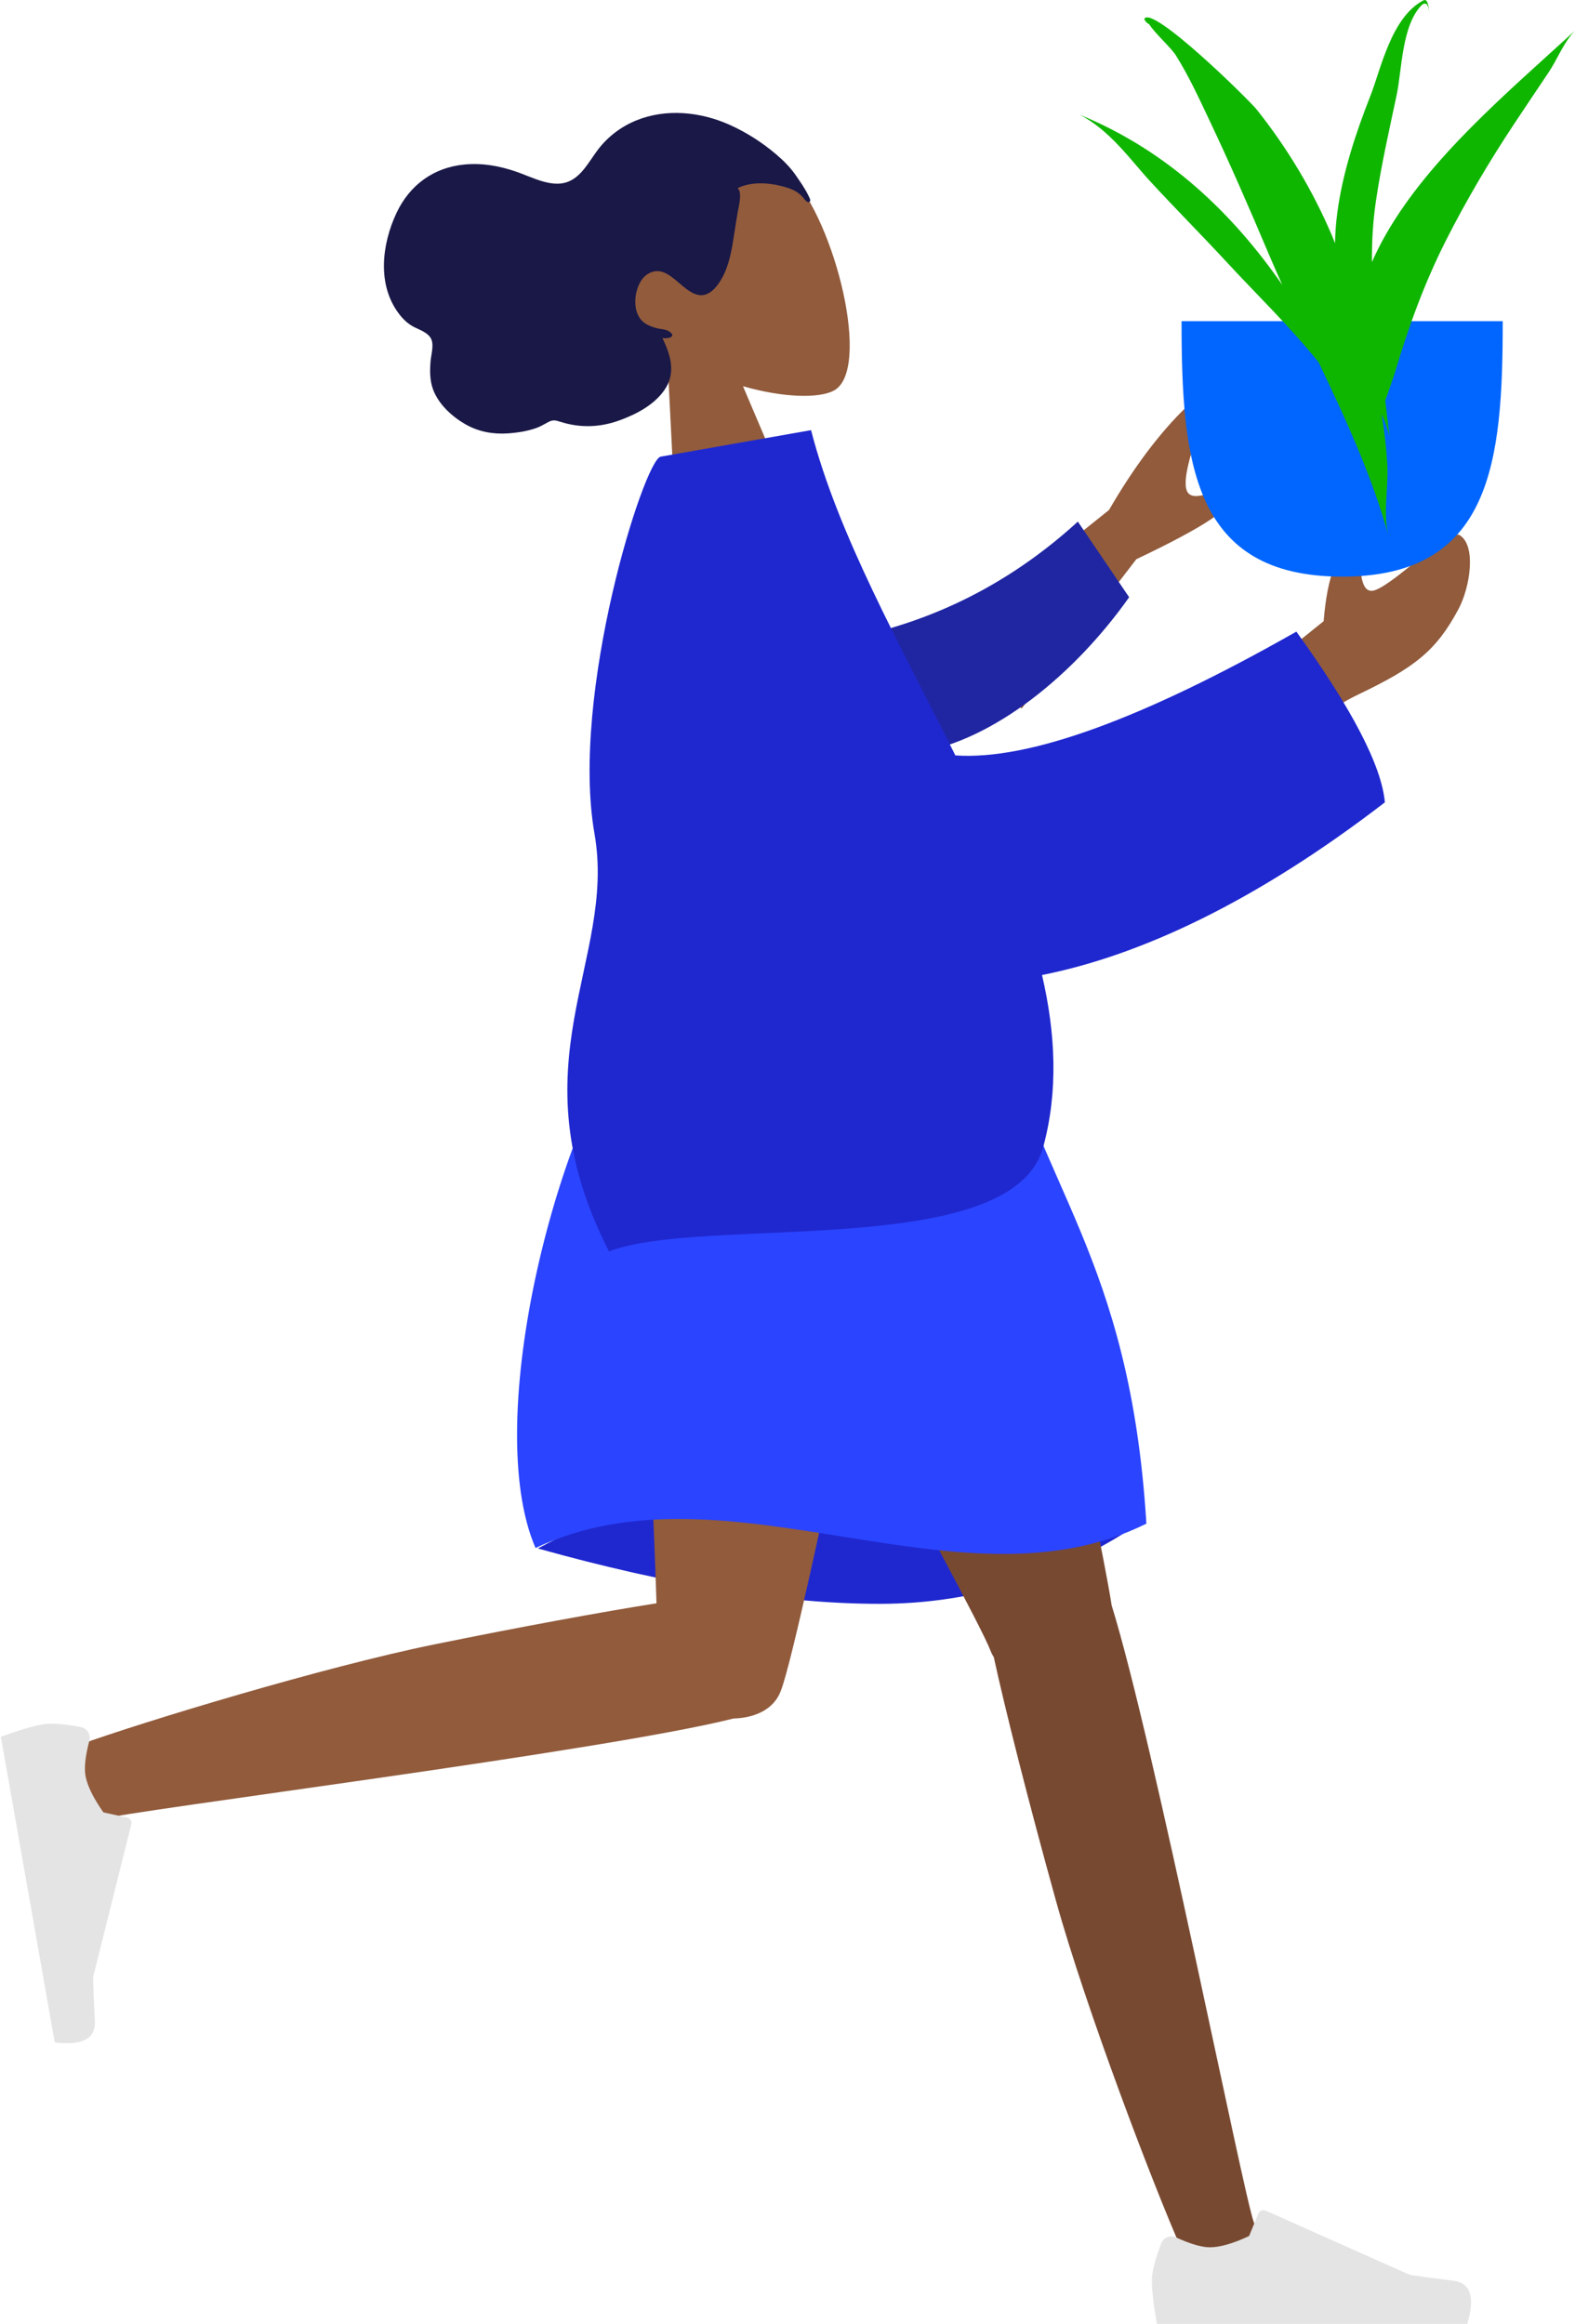 <svg width="143" height="211" viewBox="0 0 143 211" fill="none" xmlns="http://www.w3.org/2000/svg">
<path fill-rule="evenodd" clip-rule="evenodd" d="M60.563 31.869C57.64 29.855 55.277 27.059 54.568 23.407C52.526 12.885 67.512 11.305 71.705 15.768C75.898 20.232 79.109 33.543 75.744 35.443C74.402 36.201 71.088 36.114 67.458 35.068L73.138 48.42L61.555 51.523L60.563 31.869Z" fill="#915B3C"/>
<path fill-rule="evenodd" clip-rule="evenodd" d="M73.426 17.815C73.13 17.17 72.649 16.495 72.251 15.916C71.739 15.171 71.098 14.546 70.425 13.976C69.157 12.902 67.741 12.006 66.265 11.342C63.568 10.13 60.473 9.844 57.794 10.924C56.441 11.47 55.226 12.367 54.309 13.564C53.48 14.646 52.792 16.096 51.463 16.543C50.017 17.03 48.32 16.093 46.926 15.607C45.354 15.059 43.762 14.78 42.139 14.94C39.42 15.209 37.209 16.745 35.987 19.362C34.687 22.148 34.192 25.854 36.253 28.53C36.636 29.028 37.063 29.42 37.598 29.696C38.089 29.949 38.794 30.169 39.108 30.699C39.441 31.263 39.144 32.185 39.094 32.788C39.023 33.651 39.013 34.541 39.325 35.375C39.837 36.745 41.081 37.85 42.261 38.525C43.463 39.211 44.776 39.437 46.091 39.351C46.969 39.294 47.846 39.157 48.676 38.868C49.089 38.724 49.428 38.508 49.811 38.306C50.183 38.109 50.433 38.155 50.827 38.282C52.66 38.874 54.444 38.814 56.207 38.181C57.695 37.646 59.35 36.807 60.312 35.432C61.381 33.904 60.925 32.315 60.144 30.695C60.533 30.774 61.512 30.624 60.762 30.098C60.465 29.889 60.01 29.893 59.679 29.813C59.293 29.719 58.888 29.572 58.546 29.342C57.167 28.411 57.57 25.657 58.787 24.895C60.594 23.763 61.781 26.43 63.38 26.773C64.299 26.971 64.993 26.178 65.444 25.438C66.048 24.446 66.326 23.272 66.523 22.1C66.686 21.135 66.818 20.165 66.99 19.202C67.07 18.753 67.415 17.45 66.969 17.085C68.304 16.426 70.032 16.591 71.453 17.034C72.04 17.218 72.517 17.465 72.935 17.955C73.024 18.059 73.245 18.383 73.406 18.356C73.705 18.305 73.5 17.977 73.426 17.815Z" fill="#191847"/>
<path fill-rule="evenodd" clip-rule="evenodd" d="M48.828 140.594C60.814 143.947 71.155 145.623 79.852 145.623C88.548 145.623 96.626 143.042 104.084 137.879C92.355 134.438 82.695 132.717 75.105 132.717C67.515 132.717 58.756 135.343 48.828 140.594Z" fill="#1F28CF"/>
<path fill-rule="evenodd" clip-rule="evenodd" d="M90.228 150.455C90.112 150.282 90.015 150.093 89.937 149.888C88.335 145.651 62.673 99.942 60.116 91.585H89.008C90.952 97.939 99.701 137.812 100.933 145.767C104.817 158.316 112.816 198.956 113.837 201.771C114.911 204.733 108.867 207.818 107.257 204.177C104.694 198.384 98.588 182.353 95.869 172.564C93.32 163.388 91.245 155.132 90.228 150.455Z" fill="#784931"/>
<path fill-rule="evenodd" clip-rule="evenodd" d="M66.59 156.036C54.858 159.001 11.943 164.362 8.998 165.203C5.968 166.068 3.312 159.823 7.057 158.471C13.015 156.318 29.433 151.345 39.387 149.316C47.394 147.684 54.7 146.352 59.605 145.572C59.189 131.793 57.29 98.727 58.535 91.585H84.099C82.905 98.434 72.812 148.403 70.936 153.405C70.341 155.191 68.565 155.98 66.59 156.036Z" fill="#915B3C"/>
<path fill-rule="evenodd" clip-rule="evenodd" d="M7.329 156.808C5.762 156.517 4.614 156.436 3.885 156.564C2.997 156.721 1.729 157.097 0.078 157.693C0.26 158.722 1.891 167.973 4.972 185.445C7.483 185.746 8.697 185.103 8.613 183.515C8.529 181.928 8.473 180.607 8.445 179.552L11.921 165.639C11.988 165.371 11.825 165.1 11.558 165.033C11.553 165.032 11.549 165.031 11.544 165.03L9.386 164.556C8.462 163.236 7.92 162.126 7.761 161.227C7.633 160.496 7.75 159.435 8.113 158.043L8.113 158.043C8.252 157.509 7.932 156.963 7.398 156.824C7.375 156.818 7.352 156.813 7.329 156.808Z" fill="#E4E4E4"/>
<path fill-rule="evenodd" clip-rule="evenodd" d="M105.422 203.706C104.863 205.198 104.584 206.315 104.584 207.056C104.584 207.957 104.734 209.271 105.034 211C106.079 211 115.473 211 133.215 211C133.947 208.579 133.525 207.272 131.947 207.079C130.369 206.886 129.058 206.712 128.015 206.556L114.917 200.717C114.665 200.604 114.369 200.718 114.257 200.97C114.255 200.974 114.253 200.978 114.251 200.983L113.409 203.025C111.949 203.706 110.762 204.047 109.849 204.047C109.107 204.047 108.082 203.748 106.775 203.148L106.775 203.148C106.273 202.918 105.68 203.139 105.45 203.64C105.44 203.662 105.431 203.684 105.422 203.706Z" fill="#E4E4E4"/>
<path fill-rule="evenodd" clip-rule="evenodd" d="M58.617 91.586C69.882 88.363 80.541 88.363 90.594 91.586C94.092 107.543 102.59 113.876 104.084 138.342C87.097 146.782 66.112 132.322 48.624 140.553C43.628 129.039 50.623 101.311 58.617 91.586Z" fill="#2B44FF"/>
<path fill-rule="evenodd" clip-rule="evenodd" d="M85.262 58.67L100.692 46.305C102.937 42.431 105.274 39.318 107.701 36.966C108.482 36.466 109.917 35.994 108.971 38.681C108.024 41.369 107.15 44.239 107.984 44.868C108.819 45.498 110.383 44.137 111.441 45.241C112.146 45.977 109.389 47.822 103.169 50.776L92.763 64.327L85.262 58.67ZM113.403 61.846L120.178 56.402C120.525 52.211 121.427 49.974 122.887 49.69C123.919 48.969 122.853 54.375 124.908 53.561C126.962 52.746 131.484 47.958 132.519 48.586C134.05 49.514 133.497 53.292 132.416 55.314C130.397 59.092 128.441 60.607 123.373 63.033C120.723 64.301 117.984 66.39 115.157 69.299L113.403 61.846Z" fill="#915B3C"/>
<path fill-rule="evenodd" clip-rule="evenodd" d="M76.577 58.053C82.548 56.935 90.303 54.265 97.862 47.361L102.519 54.226C97.675 61.088 90.264 67.331 83.01 68.401C77.293 69.245 73.172 62.876 76.577 58.053Z" fill="#2026A2"/>
<path fill-rule="evenodd" clip-rule="evenodd" d="M86.74 68.588C93.37 69.052 103.691 65.306 117.702 57.35C122.762 64.368 125.441 69.534 125.737 72.851C114.094 81.811 103.629 86.735 94.609 88.529C95.844 93.852 96.091 99.079 94.718 104.138C91.895 114.539 63.879 110.308 55.295 113.626C46.538 96.523 56.009 87.275 53.977 75.701C51.752 63.027 58.488 41.727 59.985 41.463L73.638 39.056C76.098 48.601 81.77 58.599 86.74 68.588Z" fill="#1F28CF"/>
<path fill-rule="evenodd" clip-rule="evenodd" d="M107.278 29.161C107.278 41.971 108.289 52.356 121.858 52.356C135.427 52.356 136.438 41.971 136.438 29.161" fill="#0066FF"/>
<path fill-rule="evenodd" clip-rule="evenodd" d="M125.895 21.168C125.398 22.028 124.954 22.905 124.563 23.795C124.549 21.962 124.65 20.114 124.927 18.242C125.4 15.035 126.123 11.844 126.802 8.659C127.291 6.37 127.26 2.258 129.112 0.434C129.621 0.039 129.743 0.813 129.743 1.148C129.749 1.219 129.741 -0.222 129.248 0.029C126.317 1.543 125.367 6.303 124.429 8.687C123.06 12.165 121.895 15.721 121.415 19.34C121.294 20.255 121.228 21.169 121.213 22.081C121.113 21.837 121.02 21.591 120.916 21.348C119.224 17.38 116.941 13.509 114.094 9.938C113.393 9.06 104.58 0.391 103.89 1.718C103.958 1.91 104.101 2.07 104.318 2.197C104.331 2.212 104.331 2.204 104.324 2.182C104.841 3.018 106.313 4.31 106.771 5.042C107.925 6.886 108.822 8.842 109.733 10.761C111.658 14.817 113.443 18.914 115.174 23.019C115.578 23.975 115.998 24.926 116.426 25.874C112.008 19.501 106.114 13.715 98 10.403C100.771 11.813 102.588 14.466 104.46 16.497C106.717 18.946 109.094 21.33 111.356 23.777C114.023 26.663 117.161 29.703 119.727 32.898C122.212 38.115 124.627 43.338 126.118 48.823C125.507 46.928 126.07 44.309 125.965 42.32C125.883 40.737 125.697 39.167 125.444 37.6C125.757 38.307 126.028 39.015 126.15 39.672C126.038 38.569 125.909 37.472 125.771 36.382C126.126 35.36 126.475 34.407 126.71 33.623C127.916 29.596 129.353 25.638 131.309 21.781C133.119 18.212 135.196 14.69 137.458 11.275C138.514 9.682 139.583 8.096 140.647 6.507C141.343 5.466 142.005 3.801 142.974 2.804C136.711 8.53 129.869 14.297 125.895 21.168Z" fill="#0FB600"/>
</svg>
